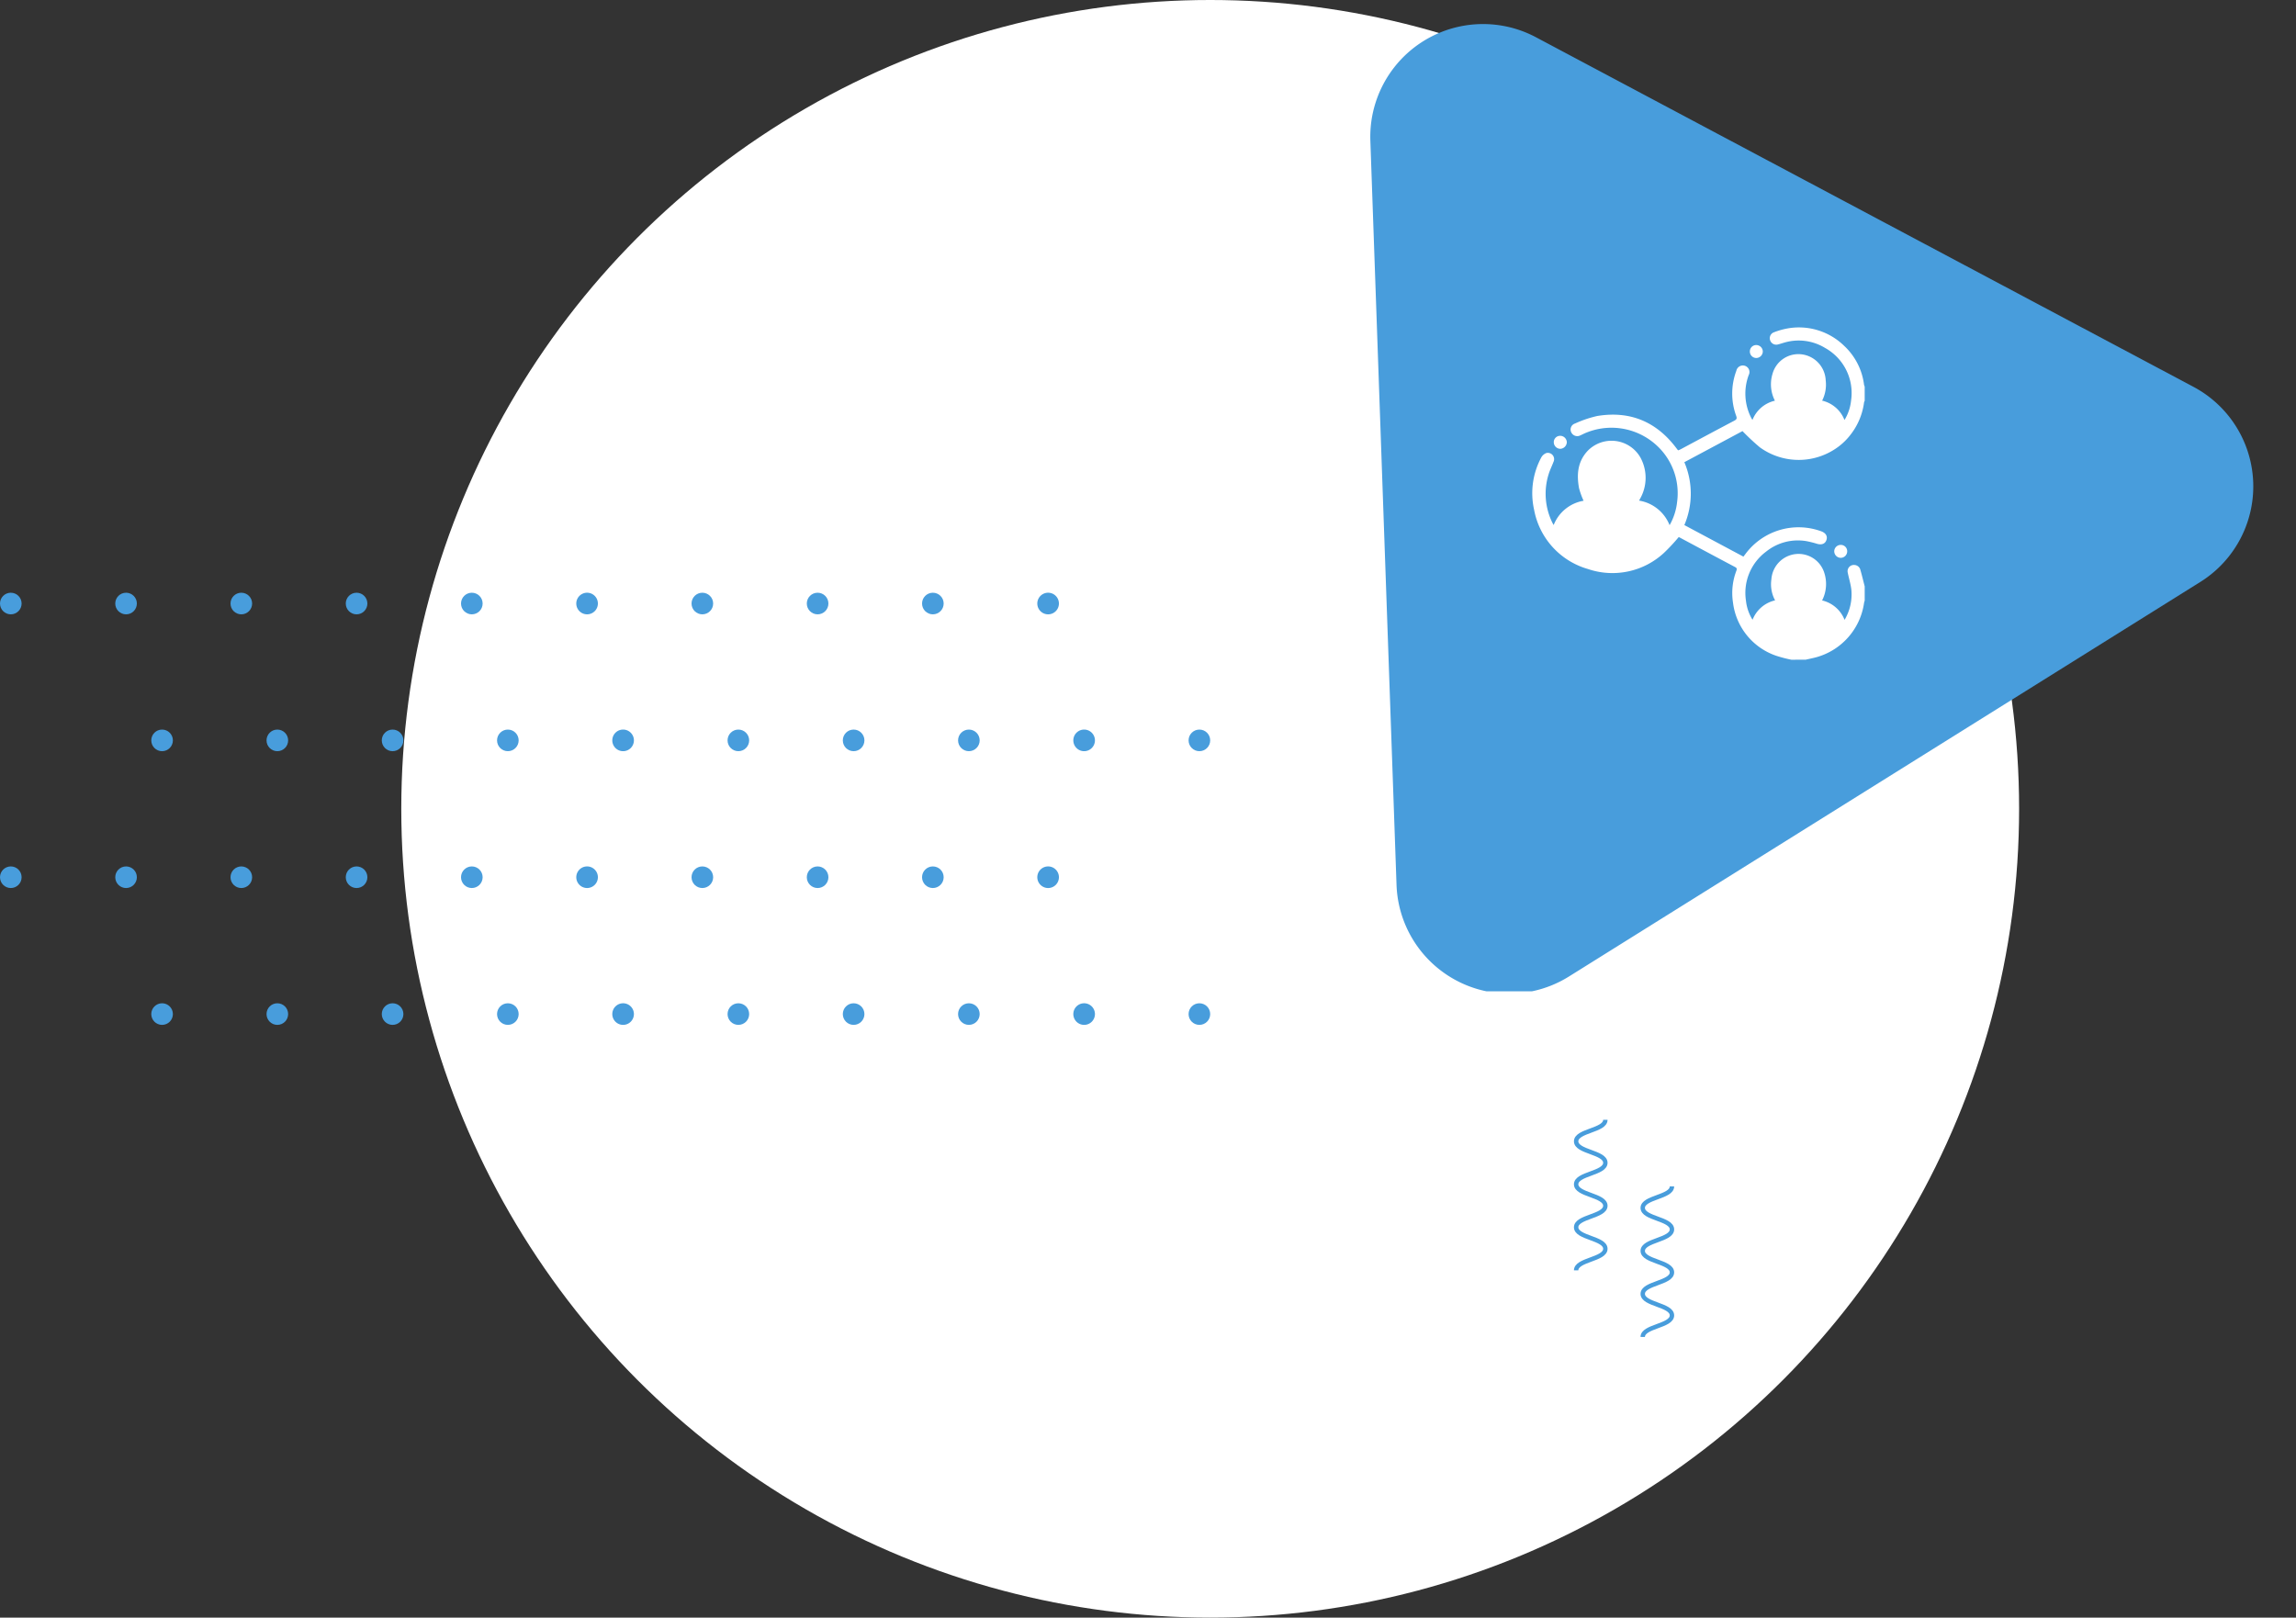 <svg xmlns="http://www.w3.org/2000/svg" xmlns:xlink="http://www.w3.org/1999/xlink" width="407.307" height="287" viewBox="0 0 407.307 287"><rect x="0" y="0" width="407.307" height="287" fill="#333333" stroke="none"/><defs><clipPath id="a"><rect y="39" width="227.803" height="175.167" fill="none"/></clipPath></defs><g transform="translate(-861.774 -1701)"><circle cx="143.5" cy="143.5" r="143.5" transform="translate(932.961 1701)" fill="#fff"/><g transform="translate(1041.278 1662.709)" clip-path="url(#a)" style="isolation:isolate"><path d="M83.349,30.012a20,20,0,0,1,34.644,0l66.036,114.415a20,20,0,0,1-17.322,30H34.635a20,20,0,0,1-17.322-30Z" transform="matrix(0.848, -0.53, 0.53, 0.848, -22.99, 81.986)" fill="#489ddc"/></g><g transform="translate(861.774 1806.163)"><path d="M243.612,121.547a1.917,1.917,0,1,0,1.917-1.917A1.917,1.917,0,0,0,243.612,121.547Z" transform="translate(-59.595 -119.63)" fill="#489ddc"/><circle cx="1.917" cy="1.917" r="1.917" transform="translate(163.571 0)" fill="#489ddc"/><circle cx="1.917" cy="1.917" r="1.917" transform="translate(143.125 0)" fill="#489ddc"/><circle cx="1.917" cy="1.917" r="1.917" transform="translate(122.678 0)" fill="#489ddc"/><path d="M166.024,121.547a1.916,1.916,0,1,0,1.916-1.917A1.916,1.916,0,0,0,166.024,121.547Z" transform="translate(-63.792 -119.63)" fill="#489ddc"/><circle cx="1.917" cy="1.917" r="1.917" transform="translate(81.785 0)" fill="#489ddc"/><circle cx="1.917" cy="1.917" r="1.917" transform="translate(61.339 0)" fill="#489ddc"/><circle cx="1.917" cy="1.917" r="1.917" transform="translate(40.893 0)" fill="#489ddc"/><circle cx="1.917" cy="1.917" r="1.917" transform="translate(20.446 0)" fill="#489ddc"/><circle cx="1.917" cy="1.917" r="1.917" transform="translate(0 0)" fill="#489ddc"/><g transform="translate(26.836 24.28)"><circle cx="1.917" cy="1.917" r="1.917" transform="translate(184.017 0)" fill="#489ddc"/><path d="M249.674,144.581a1.917,1.917,0,1,0,1.916-1.917A1.916,1.916,0,0,0,249.674,144.581Z" transform="translate(-86.103 -142.664)" fill="#489ddc"/><circle cx="1.917" cy="1.917" r="1.917" transform="translate(143.124 0)" fill="#489ddc"/><circle cx="1.917" cy="1.917" r="1.917" transform="translate(122.678 0)" fill="#489ddc"/><circle cx="1.917" cy="1.917" r="1.917" transform="translate(102.232 0)" fill="#489ddc"/><path d="M172.085,144.581A1.917,1.917,0,1,0,174,142.664,1.917,1.917,0,0,0,172.085,144.581Z" transform="translate(-90.3 -142.664)" fill="#489ddc"/><circle cx="1.917" cy="1.917" r="1.917" transform="translate(61.339 0)" fill="#489ddc"/><circle cx="1.917" cy="1.917" r="1.917" transform="translate(40.893 0)" fill="#489ddc"/><circle cx="1.917" cy="1.917" r="1.917" transform="translate(20.446 0)" fill="#489ddc"/><circle cx="1.917" cy="1.917" r="1.917" transform="translate(0 0)" fill="#489ddc"/></g><g transform="translate(0 48.56)"><path d="M243.612,167.615a1.917,1.917,0,1,0,1.917-1.916A1.918,1.918,0,0,0,243.612,167.615Z" transform="translate(-59.595 -165.699)" fill="#489ddc"/><circle cx="1.917" cy="1.917" r="1.917" transform="translate(163.571)" fill="#489ddc"/><circle cx="1.917" cy="1.917" r="1.917" transform="translate(143.125)" fill="#489ddc"/><circle cx="1.917" cy="1.917" r="1.917" transform="translate(122.678)" fill="#489ddc"/><path d="M166.024,167.615a1.916,1.916,0,1,0,1.916-1.916A1.917,1.917,0,0,0,166.024,167.615Z" transform="translate(-63.792 -165.699)" fill="#489ddc"/><circle cx="1.917" cy="1.917" r="1.917" transform="translate(81.785)" fill="#489ddc"/><circle cx="1.917" cy="1.917" r="1.917" transform="translate(61.339)" fill="#489ddc"/><circle cx="1.917" cy="1.917" r="1.917" transform="translate(40.893)" fill="#489ddc"/><circle cx="1.917" cy="1.917" r="1.917" transform="translate(20.446)" fill="#489ddc"/><circle cx="1.917" cy="1.917" r="1.917" fill="#489ddc"/></g><g transform="translate(26.836 72.84)"><circle cx="1.917" cy="1.917" r="1.917" transform="translate(184.017)" fill="#489ddc"/><path d="M249.674,190.649a1.917,1.917,0,1,0,1.916-1.916A1.917,1.917,0,0,0,249.674,190.649Z" transform="translate(-86.103 -188.733)" fill="#489ddc"/><circle cx="1.917" cy="1.917" r="1.917" transform="translate(143.124)" fill="#489ddc"/><circle cx="1.917" cy="1.917" r="1.917" transform="translate(122.678)" fill="#489ddc"/><circle cx="1.917" cy="1.917" r="1.917" transform="translate(102.232)" fill="#489ddc"/><path d="M172.085,190.649A1.917,1.917,0,1,0,174,188.733,1.917,1.917,0,0,0,172.085,190.649Z" transform="translate(-90.3 -188.733)" fill="#489ddc"/><circle cx="1.917" cy="1.917" r="1.917" transform="translate(61.339)" fill="#489ddc"/><circle cx="1.917" cy="1.917" r="1.917" transform="translate(40.893)" fill="#489ddc"/><circle cx="1.917" cy="1.917" r="1.917" transform="translate(20.446)" fill="#489ddc"/><circle cx="1.917" cy="1.917" r="1.917" fill="#489ddc"/></g></g><g transform="translate(1141.379 1899.682)"><path d="M767.228,166.316c0,1.906-5.182,1.906-5.182,3.813s5.182,1.906,5.182,3.813-5.182,1.906-5.182,3.812,5.182,1.906,5.182,3.813-5.182,1.906-5.182,3.813,5.182,1.91,5.182,3.82-5.182,1.91-5.182,3.821" transform="translate(-762.046 -166.316)" fill="none" stroke="#489ddc" stroke-miterlimit="10" stroke-width="0.781"/><g transform="translate(11.815 11.815)"><path d="M779.691,178.779c0,1.906-5.182,1.906-5.182,3.813s5.182,1.907,5.182,3.813-5.182,1.906-5.182,3.812,5.182,1.906,5.182,3.812-5.182,1.907-5.182,3.814,5.182,1.91,5.182,3.82-5.182,1.91-5.182,3.82" transform="translate(-774.509 -178.779)" fill="none" stroke="#489ddc" stroke-miterlimit="10" stroke-width="0.781"/></g></g><g transform="translate(-2269.405 -4961.887)"><g transform="translate(3403 6721)"><g transform="translate(0 0)"><path d="M-537.7-1337.449a24.021,24.021,0,0,1-2.7-.706,11.436,11.436,0,0,1-7.661-9.445,11.042,11.042,0,0,1,.584-5.593c.109-.3.167-.5-.2-.694-3.3-1.746-6.589-3.511-9.882-5.27a.509.509,0,0,0-.136-.047,33.5,33.5,0,0,1-2.613,2.8,13.455,13.455,0,0,1-13.512,2.851,13.487,13.487,0,0,1-9.532-10.547,13.359,13.359,0,0,1,1.262-9.2,1.731,1.731,0,0,1,.935-.826,1.118,1.118,0,0,1,1.241,1.6c-.267.716-.618,1.4-.842,2.131a11.609,11.609,0,0,0,.715,8.755c.04.082.091.158.169.293a6.952,6.952,0,0,1,5.306-4.307,13.813,13.813,0,0,1-.81-2.247c-.418-2.335-.278-4.564,1.414-6.479a5.9,5.9,0,0,1,9.463,1.025,7.512,7.512,0,0,1-.055,7.363l-.16.312a7.029,7.029,0,0,1,5.405,4.358,10.523,10.523,0,0,0,1.334-4.114,11.525,11.525,0,0,0-3.795-10.192,11.828,11.828,0,0,0-12.716-1.936c-.208.1-.412.205-.623.293a1.179,1.179,0,0,1-1.626-.491,1.117,1.117,0,0,1,.659-1.6,19.99,19.99,0,0,1,3.945-1.334c5.808-.951,10.494,1.009,14.029,5.716.069.092.138.184.209.274a1.156,1.156,0,0,0,.125.107c.131-.058.287-.116.433-.194,3.174-1.7,6.343-3.4,9.527-5.079.42-.221.466-.423.314-.841a11.5,11.5,0,0,1,.021-7.982,1.184,1.184,0,0,1,1.537-.9,1.162,1.162,0,0,1,.661,1.649,9.42,9.42,0,0,0,.444,7.574c.05.1.112.194.222.383a5.634,5.634,0,0,1,3.983-3.419,6.373,6.373,0,0,1-.423-4.768,4.758,4.758,0,0,1,5.114-3.463,4.861,4.861,0,0,1,4.321,4.623,6.256,6.256,0,0,1-.634,3.6,5.623,5.623,0,0,1,3.966,3.432,8.11,8.11,0,0,0,1.163-3.413,9.14,9.14,0,0,0-4.606-9.371,8.983,8.983,0,0,0-7.252-.94c-.368.1-.728.233-1.1.318a1.138,1.138,0,0,1-1.385-.711,1.112,1.112,0,0,1,.693-1.452,13.088,13.088,0,0,1,2.479-.692,11.482,11.482,0,0,1,9.945,3.1,11.351,11.351,0,0,1,3.534,6.921,1.513,1.513,0,0,0,.113.308v2.533a.986.986,0,0,0-.108.251,11.743,11.743,0,0,1-2.331,5.664,11.025,11.025,0,0,1-2.227,2.224,11.747,11.747,0,0,1-13.945.1,40.706,40.706,0,0,1-3.066-2.869l-10.316,5.516a14.2,14.2,0,0,1,0,11.157l10.481,5.6c.152-.2.258-.334.36-.473a11.733,11.733,0,0,1,13.45-4.02c.8.295,1.137.857.922,1.526s-.809.927-1.636.7a18.2,18.2,0,0,0-1.829-.466,8.988,8.988,0,0,0-7.239,1.841,9.117,9.117,0,0,0-3.576,8.714,7.95,7.95,0,0,0,1.167,3.379,5.647,5.647,0,0,1,4-3.443,5.975,5.975,0,0,1-.657-3.743,4.839,4.839,0,0,1,4.287-4.468,4.778,4.778,0,0,1,5.116,3.388,6.406,6.406,0,0,1-.408,4.837,5.651,5.651,0,0,1,3.986,3.445,8.814,8.814,0,0,0,1.206-5.318c-.115-1.036-.438-2.048-.646-3.075a1.108,1.108,0,0,1,1.16-1.347,1.152,1.152,0,0,1,1.1.931c.276.948.5,1.911.751,2.868v2.532a2.594,2.594,0,0,0-.11.38,11.71,11.71,0,0,1-8.481,9.662c-.622.167-1.256.291-1.884.434Z" transform="translate(583.67 1396.387)" fill="#fff"/><path d="M-314.774-1374.836a1.166,1.166,0,0,1,1.128,1.145,1.172,1.172,0,0,1-1.184,1.151,1.146,1.146,0,0,1-1.111-1.209A1.129,1.129,0,0,1-314.774-1374.836Z" transform="translate(354.543 1377.943)" fill="#fff"/><path d="M-557.181-1261.987a1.118,1.118,0,0,1,1.1-1.158,1.176,1.176,0,0,1,1.21,1.126,1.206,1.206,0,0,1-1.175,1.178A1.172,1.172,0,0,1-557.181-1261.987Z" transform="translate(561 1282.356)" fill="#fff"/><path d="M-209.8-1127.75a1.15,1.15,0,0,1-1.138,1.13,1.166,1.166,0,0,1-1.159-1.175,1.151,1.151,0,0,1,1.205-1.119A1.124,1.124,0,0,1-209.8-1127.75Z" transform="translate(265.668 1167.479)" fill="#fff"/></g></g></g></g></svg>